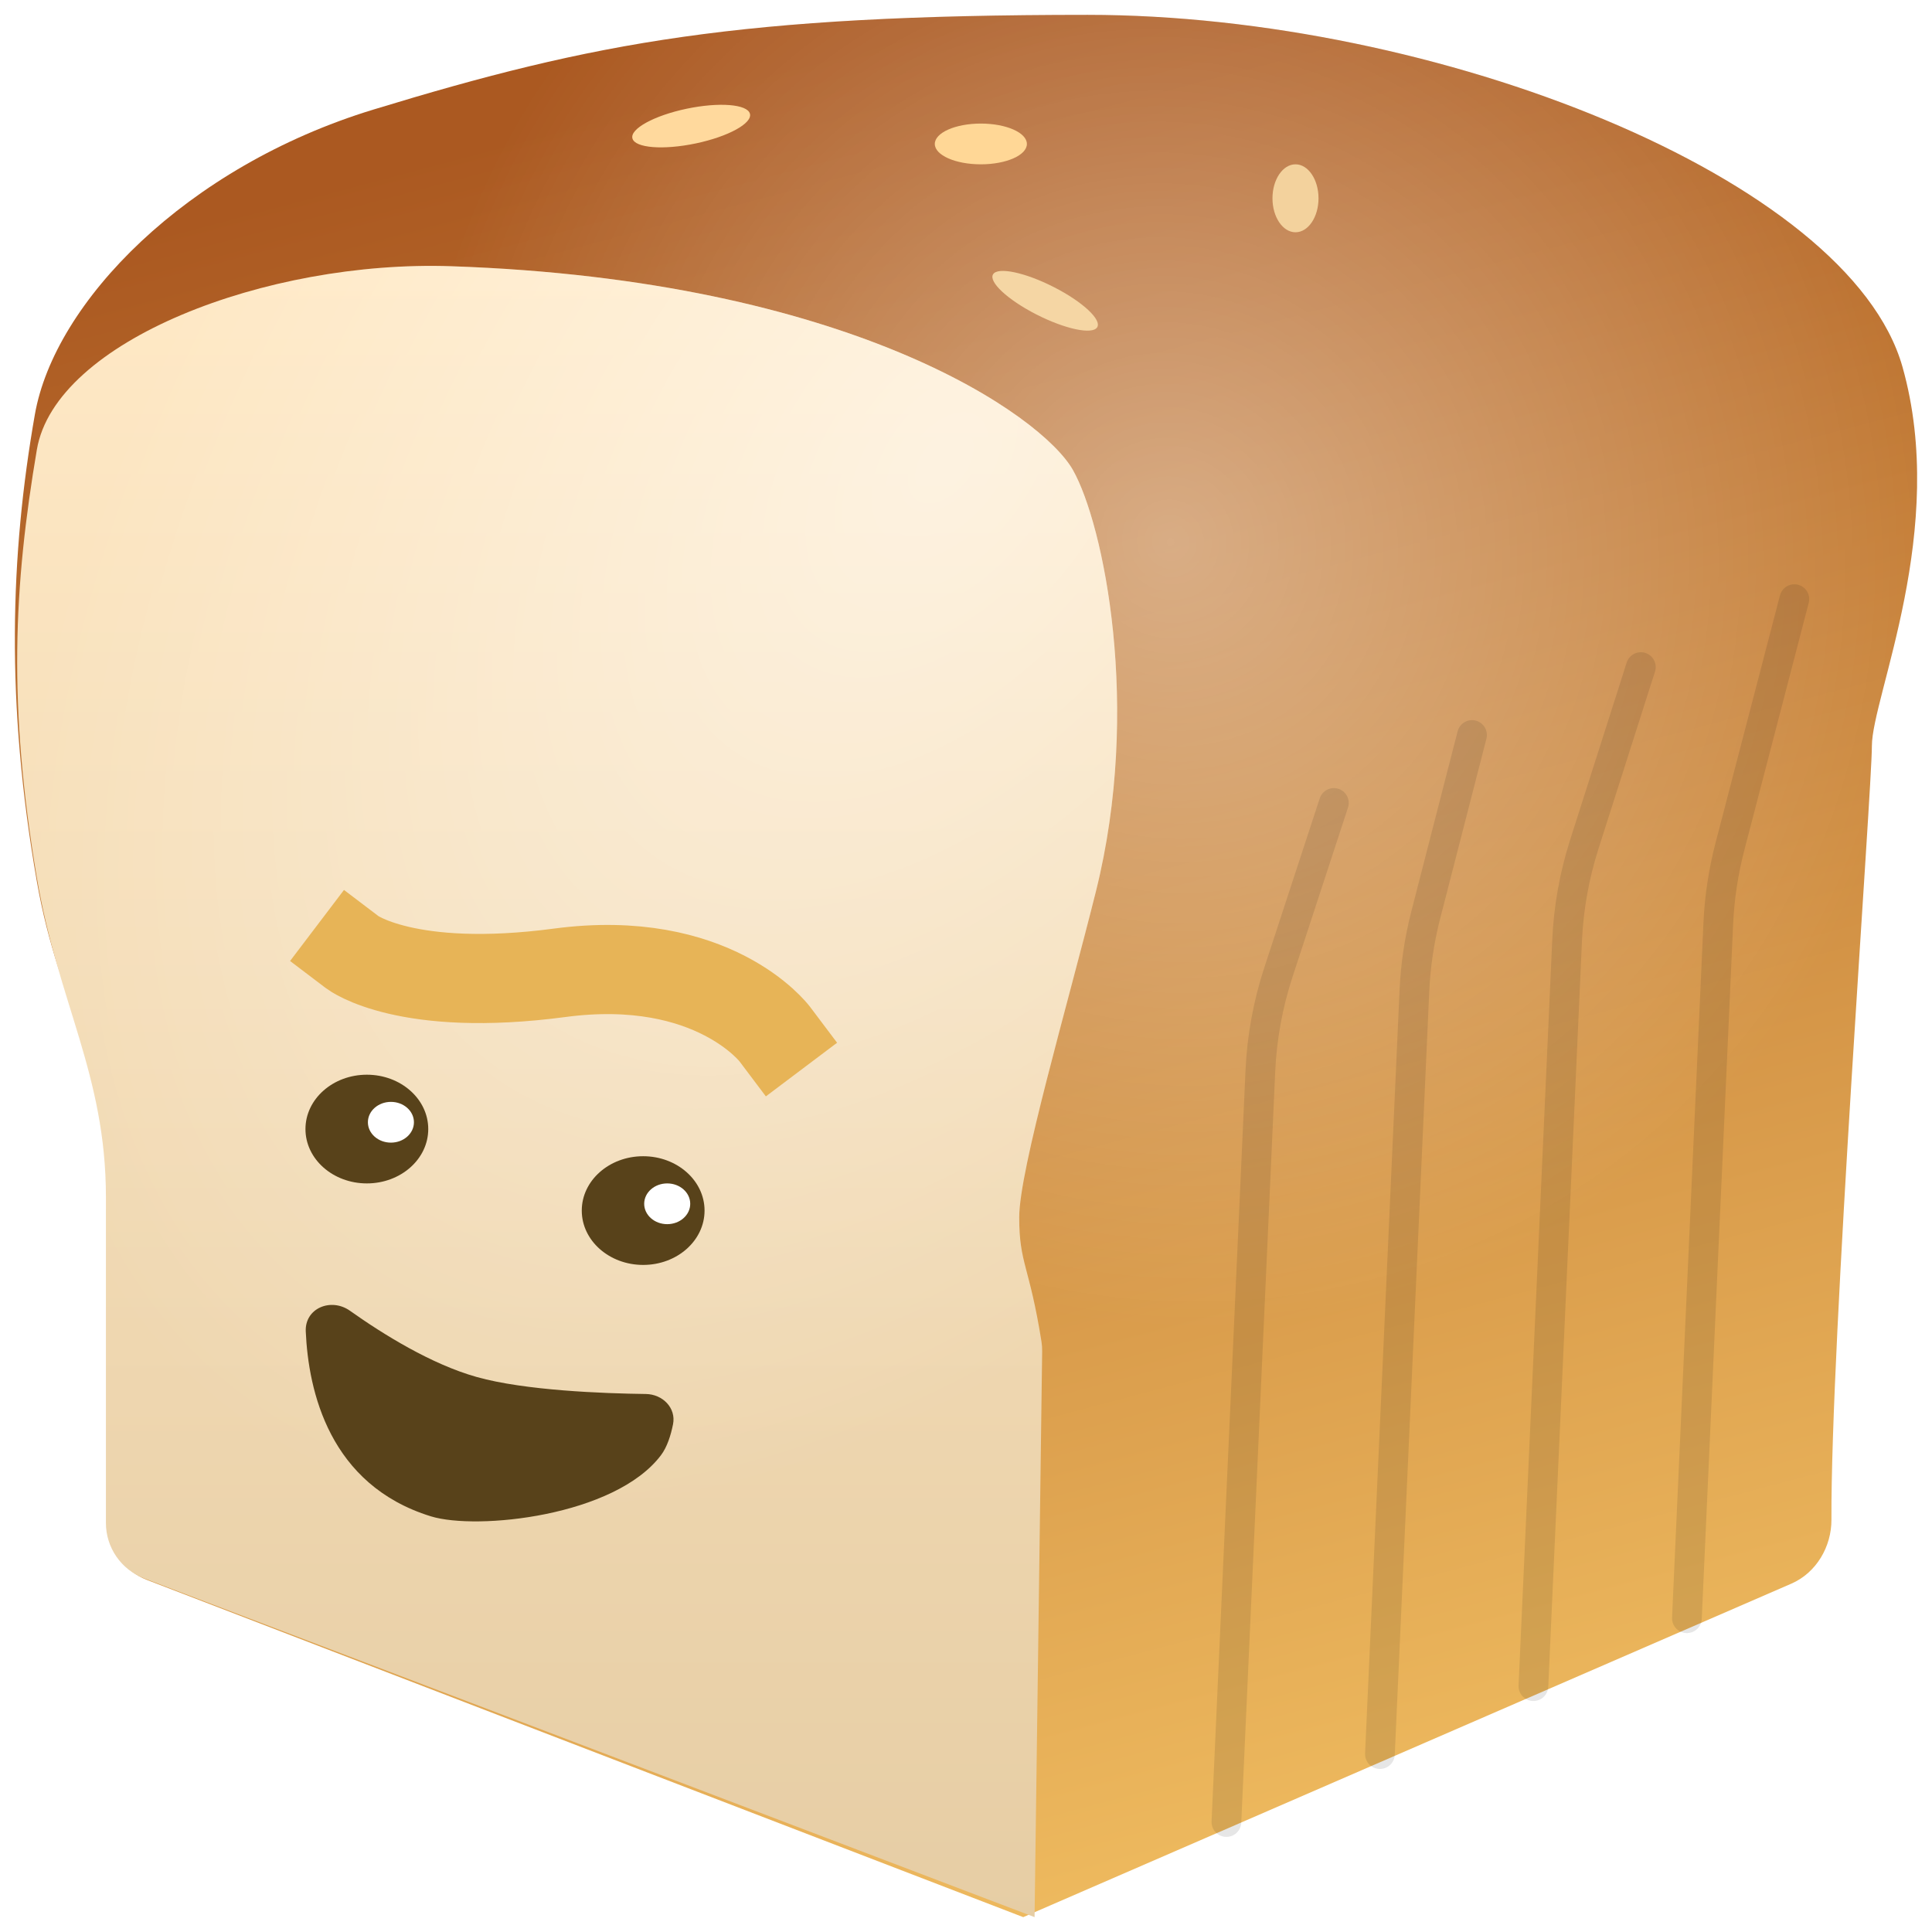 <svg width="130" height="130" viewBox="0 0 130 130" fill="none" xmlns="http://www.w3.org/2000/svg">
<g filter="url(#filter0_d)">
<path d="M9.885 105.31L68.851 128L120.537 105.56C122.212 104.832 123.242 103.075 123.234 101.249C123.177 89.338 125.955 52.148 125.955 49.194C125.955 45.889 131.101 34.62 128.014 23.687C124.431 10.999 96.627 0 73.183 0C49.74 -0 40.03 1.823 25.109 6.378C12.508 10.225 3.672 19.337 2.346 26.891C0.689 36.334 0.372 46.271 2.479 58.306C3.997 66.975 7.321 70.329 7.321 78.828V101.584C7.321 103.239 8.34 104.716 9.885 105.31Z" fill="url(#paint0_linear)"/>
<path opacity="0.4" d="M9.885 105.31L68.851 128L120.537 105.56C122.212 104.832 123.242 103.075 123.233 101.249C123.177 89.338 125.954 52.148 125.954 49.194C125.954 45.889 131.101 34.62 128.014 23.687C124.431 10.999 96.627 0 73.183 0C49.74 -0 40.03 1.823 25.109 6.378C12.508 10.225 3.672 19.337 2.346 26.891C0.689 36.334 0.372 46.271 2.479 58.306C3.997 66.975 7.321 70.329 7.321 78.828V101.584C7.321 103.239 8.34 104.716 9.885 105.31Z" fill="url(#paint1_radial)"/>
<path d="M9.705 105.209L69.614 127.999L70.125 89.933C70.128 89.711 70.113 89.486 70.078 89.267C69.256 84.112 68.581 84.048 68.581 80.914C68.581 77.714 71.795 66.776 73.744 58.971C76.826 46.628 74.26 34.285 72.195 30.628C70.13 26.971 57.22 17.828 30.366 16.914C17.923 16.49 3.719 21.942 2.48 29.257C0.932 38.4 0.511 46.404 2.479 58.057C3.897 66.45 7.127 71.314 7.127 79.542V101.477C7.127 103.138 8.153 104.618 9.705 105.209Z" fill="url(#paint2_linear)"/>
<path opacity="0.5" d="M9.705 105.209L69.614 127.999L70.125 89.933C70.128 89.711 70.113 89.486 70.078 89.267C69.256 84.112 68.581 84.048 68.581 80.914C68.581 77.714 71.795 66.776 73.744 58.971C76.826 46.628 74.26 34.285 72.195 30.628C70.13 26.971 57.22 17.828 30.366 16.914C17.923 16.49 3.719 21.942 2.48 29.257C0.932 38.4 0.511 46.404 2.479 58.057C3.897 66.45 7.127 71.314 7.127 79.542V101.477C7.127 103.138 8.153 104.618 9.705 105.209Z" fill="url(#paint3_radial)"/>
<ellipse cx="24.685" cy="74.972" rx="4.131" ry="3.657" fill="#58421A"/>
<ellipse cx="26.304" cy="74.514" rx="1.549" ry="1.371" fill="white"/>
<ellipse cx="43.277" cy="80.457" rx="4.131" ry="3.657" fill="#58421A"/>
<ellipse cx="44.895" cy="80" rx="1.549" ry="1.371" fill="white"/>
<ellipse rx="4.038" ry="1.207" transform="matrix(0.979 -0.206 0.26 0.966 46.508 7.484)" fill="#FFD99D"/>
<ellipse rx="3.931" ry="1.093" transform="matrix(0.89 0.455 -0.546 0.838 70.325 19.239)" fill="#F5D6A4"/>
<ellipse cx="65.999" cy="8.686" rx="3.098" ry="1.371" fill="#FFD796"/>
<path d="M113.508 107.886L115.62 61.141C115.699 59.395 115.961 57.662 116.401 55.97L120.738 39.314" stroke="black" stroke-opacity="0.1" stroke-width="2" stroke-linecap="round"/>
<path d="M103.18 112.457L105.447 62.283C105.546 60.085 105.935 57.909 106.604 55.813L110.409 43.886" stroke="black" stroke-opacity="0.1" stroke-width="2" stroke-linecap="round"/>
<path d="M92.852 117.028L95.172 65.672C95.25 63.952 95.505 62.245 95.933 60.578L99.049 48.457" stroke="black" stroke-opacity="0.1" stroke-width="2" stroke-linecap="round"/>
<path d="M82.523 121.6L84.807 71.068C84.909 68.805 85.318 66.566 86.024 64.413L89.753 53.029" stroke="black" stroke-opacity="0.1" stroke-width="2" stroke-linecap="round"/>
<ellipse cx="87.171" cy="12.343" rx="1.549" ry="2.286" fill="#F3D29D"/>
<path d="M44.478 96.914C44.89 96.367 45.137 95.58 45.286 94.84C45.508 93.736 44.584 92.813 43.458 92.799C40.576 92.762 35.32 92.565 32.083 91.657C29.027 90.799 25.785 88.784 23.549 87.199C22.275 86.295 20.506 87.025 20.574 88.585C20.75 92.621 22.168 98.916 28.985 101.028C32.084 101.989 41.381 101.028 44.478 96.914Z" fill="#58421A"/>
<path d="M52.125 68.572C52.125 68.572 47.994 63.086 37.666 64.457C27.337 65.829 23.722 63.086 23.722 63.086" stroke="#E7B457" stroke-width="6" stroke-linecap="square"/>
</g>
<defs>
<filter id="filter0_d" x="0" y="0" width="130" height="130" filterUnits="userSpaceOnUse" color-interpolation-filters="sRGB">
<feFlood flood-opacity="0" result="BackgroundImageFix"/>
<feColorMatrix in="SourceAlpha" type="matrix" values="0 0 0 0 0 0 0 0 0 0 0 0 0 0 0 0 0 0 127 0"/>
<feOffset dy="1"/>
<feGaussianBlur stdDeviation="0.5"/>
<feColorMatrix type="matrix" values="0 0 0 0 0 0 0 0 0 0 0 0 0 0 0 0 0 0 0.1 0"/>
<feBlend mode="normal" in2="BackgroundImageFix" result="effect1_dropShadow"/>
<feBlend mode="normal" in="SourceGraphic" in2="effect1_dropShadow" result="shape"/>
</filter>
<linearGradient id="paint0_linear" x1="64.965" y1="-1.75979e-06" x2="99.577" y2="130.328" gradientUnits="userSpaceOnUse">
<stop stop-color="#AB5921"/>
<stop offset="1" stop-color="#F3C163"/>
</linearGradient>
<radialGradient id="paint1_radial" cx="0" cy="0" r="1" gradientUnits="userSpaceOnUse" gradientTransform="translate(78.907 35.657) rotate(63.451) scale(53.147 50.878)">
<stop stop-color="white"/>
<stop offset="1" stop-color="white" stop-opacity="0"/>
</radialGradient>
<linearGradient id="paint2_linear" x1="38.164" y1="16.891" x2="38.164" y2="128.914" gradientUnits="userSpaceOnUse">
<stop stop-color="#FFE9C6"/>
<stop offset="1" stop-color="#E6CDA4"/>
</linearGradient>
<radialGradient id="paint3_radial" cx="0" cy="0" r="1" gradientUnits="userSpaceOnUse" gradientTransform="translate(63.416 29.714) rotate(126.304) scale(81.117 49.53)">
<stop stop-color="white"/>
<stop offset="1" stop-color="white" stop-opacity="0"/>
</radialGradient>
</defs>
</svg>
